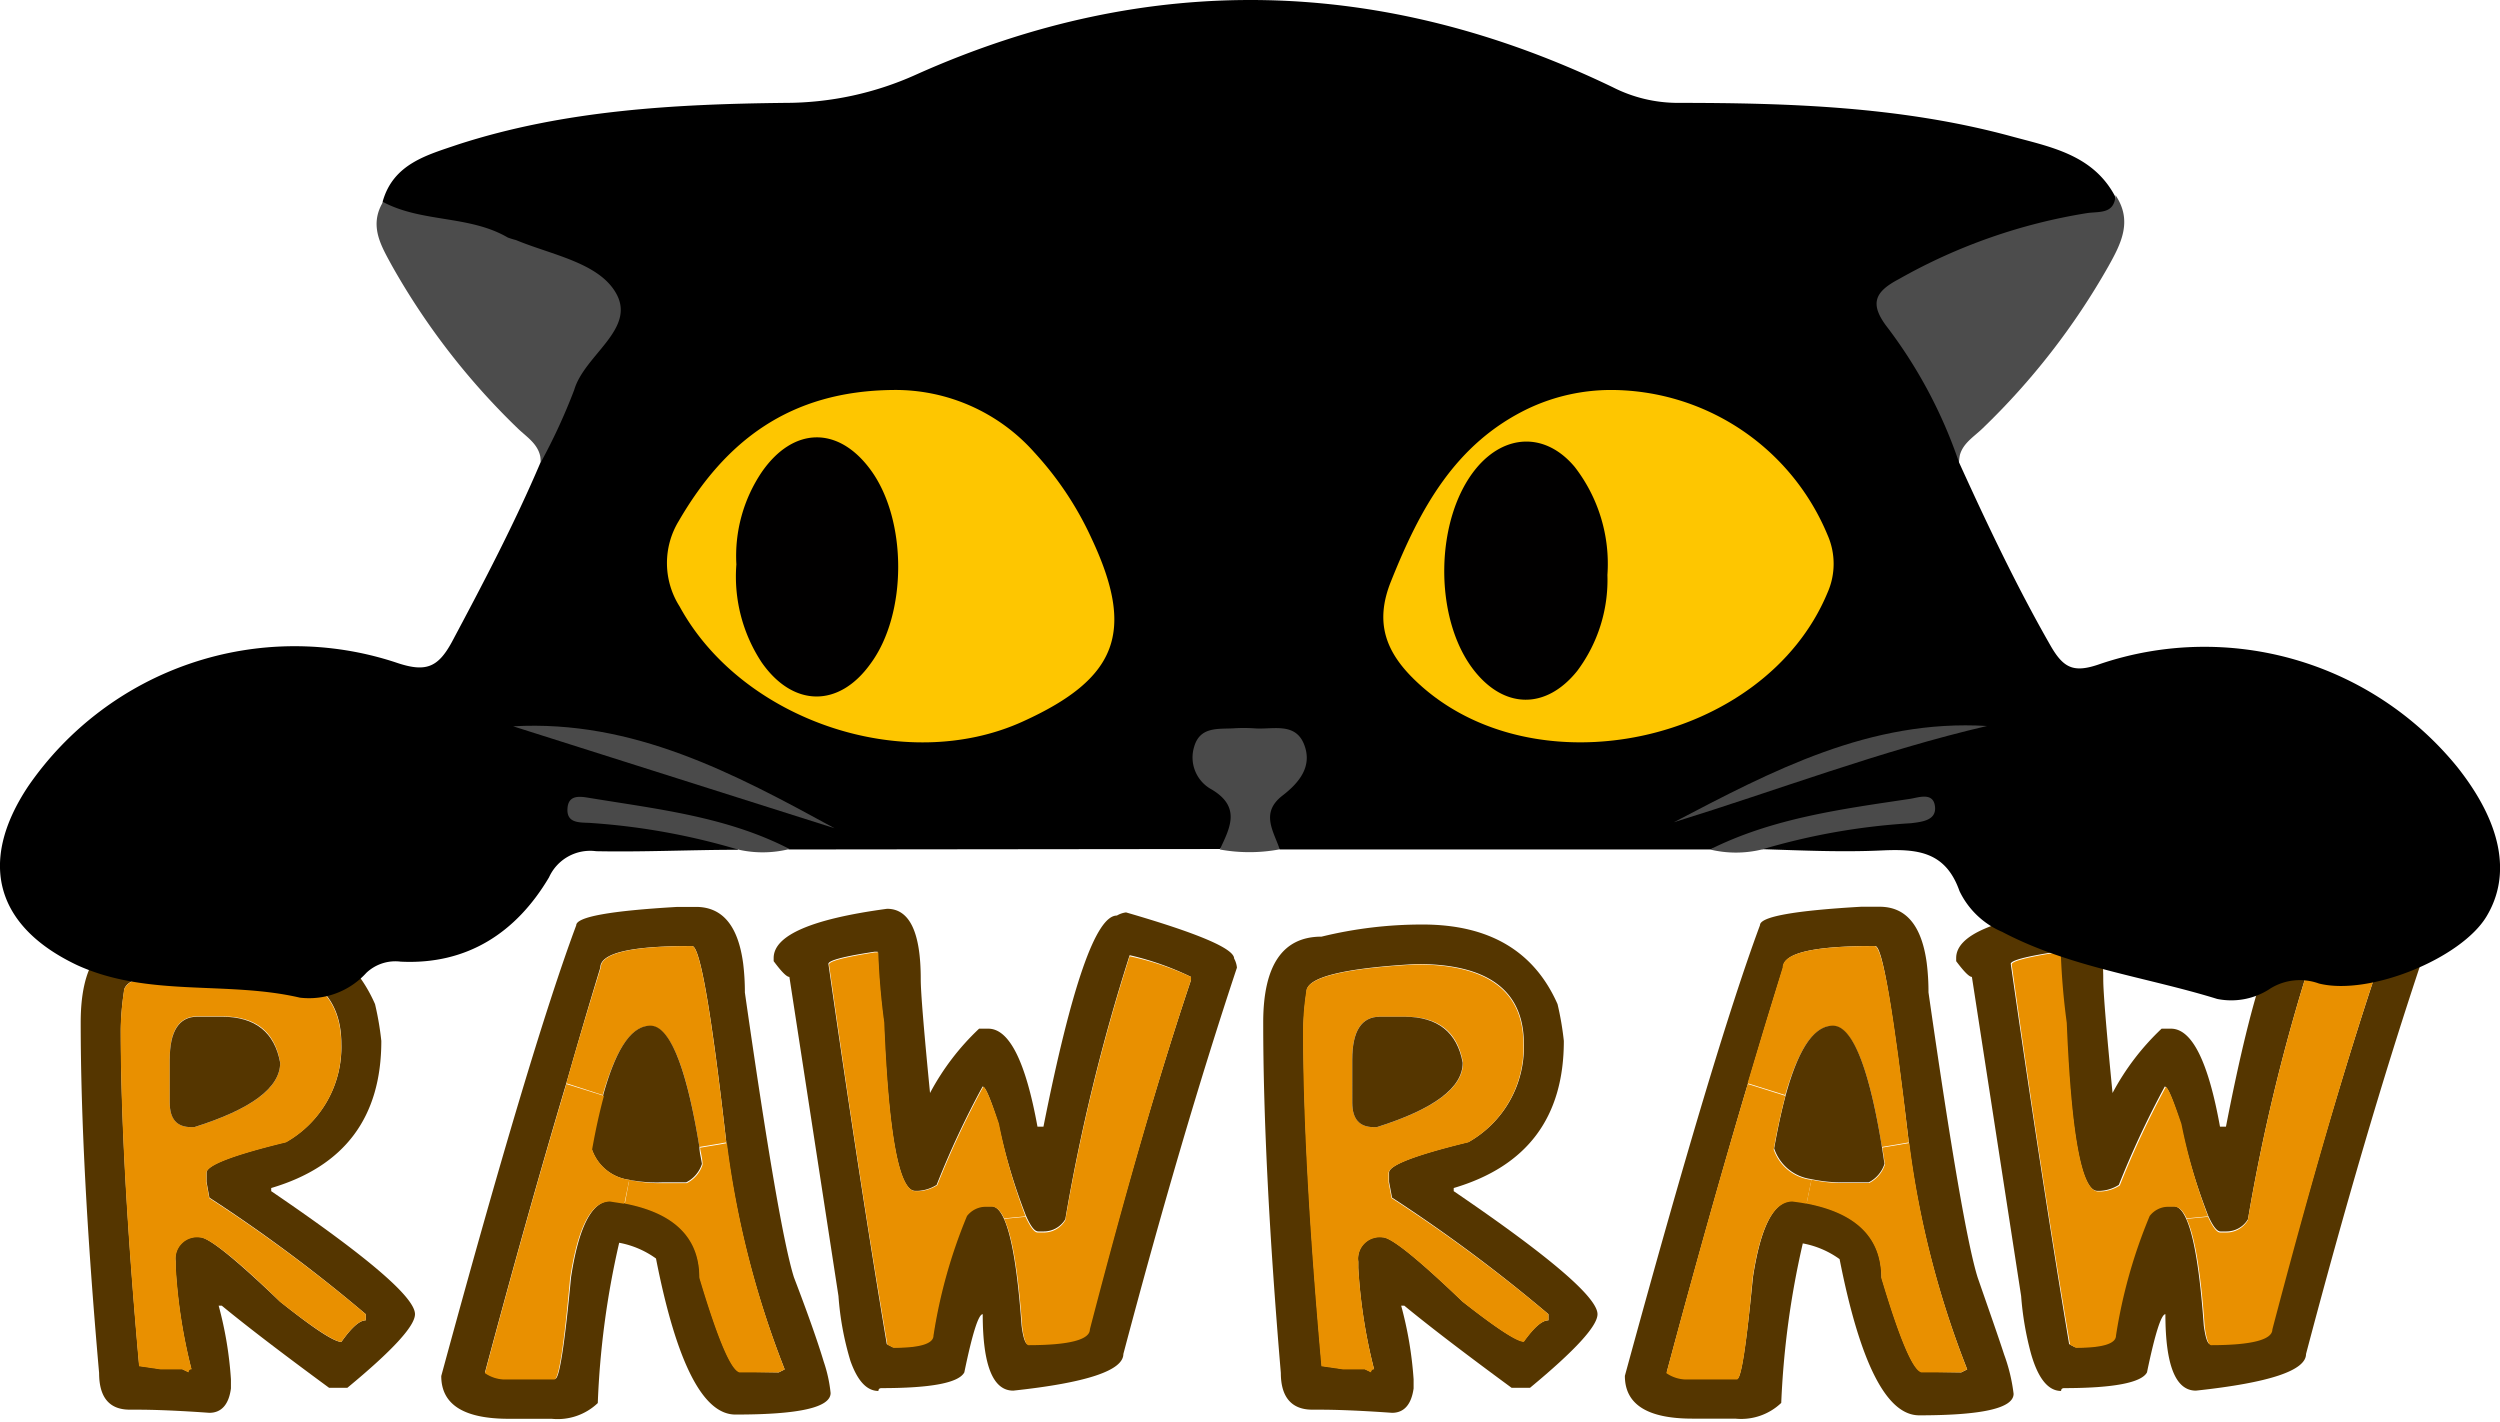 <svg xmlns="http://www.w3.org/2000/svg" viewBox="0 0 158.92 90.41"><path d="M153.62,60.93a1.52,1.52,0,0,1,.18.58q-3.51,10.55-7.21,24.56,0,1.58-7,2.33-1.94,0-1.94-4.86c-.26,0-.66,1.23-1.17,3.7-.35.65-2.11,1-5.26,1-.13,0-.2.06-.2.18-.82,0-1.46-.79-1.91-2.36a19.53,19.53,0,0,1-.63-3.67L125.35,62.1c-.17,0-.5-.33-1-1v-.2c0-1.44,2.4-2.48,7.22-3.13q2.13,0,2.13,4.5,0,1.19.59,7.21a15.8,15.8,0,0,1,3.12-4.09H138q2,0,3.12,6.23h.38q2.61-13.46,4.68-13.45a1.49,1.49,0,0,1,.59-.2C151.34,59.33,153.62,60.3,153.62,60.93Zm-2.74,1.37v-.2A17.91,17.91,0,0,0,147,60.72a121.45,121.45,0,0,0-4.1,16.78,1.59,1.59,0,0,1-1.37.78h-.38q-.33,0-.78-1a36.67,36.67,0,0,1-1.76-5.87c-.5-1.56-.82-2.34-1-2.34a58.6,58.6,0,0,0-2.92,6.25,2.45,2.45,0,0,1-1.17.38h-.2q-1.51,0-2-10.72a44.45,44.45,0,0,1-.38-4.48h-.2c-2,.3-2.92.56-2.92.77q2,13.93,3.71,24.17l.38.2c1.69,0,2.54-.26,2.54-.78a32.63,32.63,0,0,1,2.14-7.6,1.5,1.5,0,0,1,1.17-.59h.4c.29,0,.55.25.78.74.52,1.09.9,3.37,1.15,6.86.11.78.24,1.17.41,1.17,2.59,0,3.89-.32,3.89-1Q148,71,150.88,62.3Z" fill="#553600"/><path d="M150.88,62.1v.2Q148,71,144.45,84.51c0,.65-1.3,1-3.89,1-.17,0-.3-.39-.41-1.17-.25-3.49-.63-5.77-1.15-6.86l1.36-.13q.45,1,.78,1h.38a1.59,1.59,0,0,0,1.37-.78A121.45,121.45,0,0,1,147,60.72,17.91,17.91,0,0,1,150.88,62.1Z" fill="#e99000"/><path d="M140.36,77.32l-1.36.13c-.23-.49-.49-.74-.78-.74h-.4a1.5,1.5,0,0,0-1.17.59,32.63,32.63,0,0,0-2.14,7.6c0,.52-.85.78-2.54.78l-.38-.2q-1.76-10.24-3.71-24.17c0-.21,1-.47,2.92-.77h.2a44.45,44.45,0,0,0,.38,4.48q.44,10.73,2,10.72h.2a2.45,2.45,0,0,0,1.17-.38,58.6,58.6,0,0,1,2.92-6.25c.15,0,.47.78,1,2.34A36.67,36.67,0,0,0,140.36,77.32Z" fill="#e99000"/><path d="M127.4,86.11A11,11,0,0,1,128,88.6c0,.92-2,1.37-6,1.37q-3.11,0-5.06-9.93a5.8,5.8,0,0,0-2.34-1,55.15,55.15,0,0,0-1.37,10.14,3.69,3.69,0,0,1-2.92,1h-2.73q-4.29,0-4.29-2.72,5.67-20.79,8.59-28.65,0-.8,6.43-1.17h1.17c1.68,0,2.68,1.19,3,3.59a14.73,14.73,0,0,1,.11,1.85q2.16,15.07,3.13,18.14C126.42,83.24,127,84.88,127.4,86.11Zm-2.73,1.13.38-.19a60,60,0,0,1-3.71-14.43c-1-8.32-1.67-12.48-2.13-12.48H119q-5.66,0-5.65,1.37-1.1,3.51-2.23,7.35-2.5,8.42-5.17,18.38a2.28,2.28,0,0,0,1.17.4h3.31c.25,0,.58-2.15,1-6.44q.74-4.87,2.53-4.87c.31,0,.61.08.9.14,3.17.61,4.75,2.18,4.75,4.73,1.15,3.88,2,5.89,2.54,6Z" fill="#553600"/><path d="M125.05,87.05l-.38.19h-2.54c-.55-.15-1.39-2.16-2.54-6,0-2.55-1.58-4.12-4.75-4.73l.31-1.52a9.25,9.25,0,0,0,2.1.21h1.57a2,2,0,0,0,1-1.17c-.05-.37-.11-.74-.16-1.08l1.71-.29A60,60,0,0,0,125.05,87.05Z" fill="#e99000"/><path d="M121.34,72.62l-1.71.29q-1.25-7.69-3.15-7.69c-1.17,0-2.15,1.46-3,4.39l-2.39-.75q1.14-3.84,2.23-7.35,0-1.36,5.65-1.37h.2C119.67,60.14,120.39,64.3,121.34,72.62Z" fill="#e99000"/><path d="M119.63,72.91c.05.34.11.71.16,1.08a2,2,0,0,1-1,1.17h-1.57a9.25,9.25,0,0,1-2.1-.21A2.88,2.88,0,0,1,112.78,73c.23-1.3.48-2.44.74-3.41.81-2.93,1.79-4.39,3-4.39S118.8,67.78,119.63,72.91Z" fill="#553600"/><path d="M115.15,75l-.31,1.52c-.29-.06-.59-.1-.9-.14q-1.8,0-2.53,4.87c-.39,4.29-.72,6.44-1,6.44h-3.31a2.28,2.28,0,0,1-1.17-.4q2.67-10,5.17-18.38l2.39.75c-.26,1-.51,2.11-.74,3.41A2.88,2.88,0,0,0,115.15,75Z" fill="#e99000"/><path d="M101.55,83.54q0,1.13-4.29,4.68H96.09Q91.6,84.92,89.27,83h-.2a24,24,0,0,1,.79,4.68v.58c-.14,1-.59,1.55-1.37,1.55-1.83-.13-3.39-.2-4.68-.2h-.39c-1.3,0-2-.78-2-2.33Q80.3,74,80.3,65q0-5.46,3.71-5.46a26.86,26.86,0,0,1,6.43-.77q6.34,0,8.57,5.06a18.93,18.93,0,0,1,.4,2.34q0,7.28-7,9.35v.2Q101.55,81.94,101.55,83.54Zm-3.12.39v-.39a99.21,99.21,0,0,0-9.94-7.41l-.19-1v-.59q0-.72,5.06-1.95a6.92,6.92,0,0,0,3.51-6.23q0-5.09-6.81-5.08-7,.39-7,1.75a17.53,17.53,0,0,0-.2,2.36q0,8.3,1.17,21.43l1.37.2h1.35l.4.19a.17.17,0,0,1,.19-.19,34,34,0,0,1-1-6.43v-.4a1.37,1.37,0,0,1,1.55-1.55q.81,0,5.08,4.09,3.22,2.53,3.89,2.54C97.52,84.38,98,83.93,98.43,83.93Z" fill="#553600"/><path d="M98.43,83.54v.39c-.39,0-.91.45-1.56,1.37q-.66,0-3.89-2.54-4.28-4.1-5.08-4.09a1.37,1.37,0,0,0-1.55,1.55v.4a34,34,0,0,0,1,6.43.17.17,0,0,0-.19.19l-.4-.19H85.38L84,86.85q-1.17-13.12-1.17-21.43a17.53,17.53,0,0,1,.2-2.36q0-1.37,7-1.75,6.81,0,6.81,5.08a6.92,6.92,0,0,1-3.51,6.23q-5.06,1.23-5.06,1.95v.59l.19,1A99.21,99.21,0,0,1,98.43,83.54ZM93,67.56c-.35-2-1.58-2.93-3.71-2.93H87.72c-1.17,0-1.76.91-1.76,2.73V70.1c0,1,.46,1.55,1.36,1.55h.2Q93,69.93,93,67.56Z" fill="#e99000"/><path d="M89.27,64.63c2.13,0,3.36,1,3.71,2.93q0,2.37-5.46,4.09h-.2c-.9,0-1.36-.52-1.36-1.55V67.36c0-1.82.59-2.73,1.76-2.73Z" fill="#553600"/><path d="M78.45,60.93a1.52,1.52,0,0,1,.18.58q-3.51,10.55-7.22,24.56c0,1.05-2.33,1.83-7,2.33q-1.94,0-1.94-4.86c-.27,0-.66,1.23-1.17,3.7q-.54,1-5.26,1c-.13,0-.2.06-.2.18-.74,0-1.33-.64-1.78-1.91a18.8,18.8,0,0,1-.76-4.12L50.18,62.1c-.18,0-.5-.33-1-1v-.2q0-2.16,7.21-3.13,2.15,0,2.14,4.5,0,1.19.59,7.21a15.8,15.8,0,0,1,3.12-4.09h.58q2,0,3.13,6.23h.38Q69,58.19,71,58.2a1.51,1.51,0,0,1,.58-.2C76.17,59.33,78.45,60.3,78.45,60.93ZM75.71,62.3v-.2a18,18,0,0,0-3.9-1.38A123.15,123.15,0,0,0,67.72,77.5a1.59,1.59,0,0,1-1.37.78H66c-.23,0-.48-.32-.78-1a36.67,36.67,0,0,1-1.76-5.87c-.5-1.56-.82-2.34-1-2.34a56.57,56.57,0,0,0-2.92,6.25,2.45,2.45,0,0,1-1.17.38h-.2q-1.53,0-2-10.72a44.45,44.45,0,0,1-.38-4.48h-.2c-2,.3-2.93.56-2.93.77q2,13.93,3.71,24.17l.39.2c1.69,0,2.54-.26,2.54-.78a32.72,32.72,0,0,1,2.13-7.6,1.53,1.53,0,0,1,1.17-.59h.41c.29,0,.55.25.78.74.52,1.09.9,3.37,1.15,6.86.1.78.24,1.17.4,1.17,2.6,0,3.9-.32,3.9-1Q72.78,71,75.71,62.3Z" fill="#553600"/><path d="M75.71,62.1v.2Q72.79,71,69.28,84.51c0,.65-1.3,1-3.9,1-.16,0-.3-.39-.4-1.17-.25-3.49-.63-5.77-1.15-6.86l1.36-.13c.3.64.55,1,.78,1h.38a1.59,1.59,0,0,0,1.37-.78,123.15,123.15,0,0,1,4.09-16.78A18,18,0,0,1,75.71,62.1Z" fill="#e99000"/><path d="M65.19,77.32l-1.36.13c-.23-.49-.49-.74-.78-.74h-.41a1.53,1.53,0,0,0-1.17.59,32.72,32.72,0,0,0-2.13,7.6c0,.52-.85.78-2.54.78l-.39-.2Q54.66,75.24,52.7,61.31c0-.21,1-.47,2.93-.77h.2A44.45,44.45,0,0,0,56.21,65q.43,10.73,2,10.72h.2a2.45,2.45,0,0,0,1.17-.38,56.57,56.57,0,0,1,2.92-6.25c.15,0,.47.78,1,2.34A36.67,36.67,0,0,0,65.19,77.32Z" fill="#e99000"/><path d="M52.36,86.55a9,9,0,0,1,.44,2c0,.92-2,1.37-6,1.37Q43.66,90,41.7,80a5.8,5.8,0,0,0-2.34-1A54.29,54.29,0,0,0,38,89.19a3.7,3.7,0,0,1-2.93,1H32.34q-4.29,0-4.29-2.72,5.65-20.79,8.58-28.65,0-.8,6.44-1.17h1.17c1.68,0,2.68,1.19,3,3.59a14.73,14.73,0,0,1,.11,1.85Q49.5,78.13,50.47,81.2,51.79,84.65,52.36,86.55Zm-2.86.69.38-.19a60,60,0,0,1-3.71-14.43Q44.75,60.14,44,60.14h-.2q-5.64,0-5.64,1.37Q37.1,65,36,68.86q-2.51,8.42-5.17,18.38a2.28,2.28,0,0,0,1.17.4h3.3q.39,0,1-6.44.74-4.87,2.54-4.87l.91.14c3.16.61,4.74,2.18,4.74,4.73,1.15,3.88,2,5.89,2.54,6Z" fill="#553600"/><path d="M49.88,87.05l-.38.19H47c-.55-.15-1.39-2.16-2.54-6,0-2.55-1.58-4.12-4.74-4.73L40,75a9.16,9.16,0,0,0,2.09.21h1.57a2,2,0,0,0,1-1.17c0-.37-.11-.74-.16-1.08l1.71-.29A60,60,0,0,0,49.88,87.05Z" fill="#e99000"/><path d="M46.17,72.62l-1.71.29q-1.24-7.69-3.15-7.69c-1.17,0-2.15,1.46-3,4.39L36,68.86Q37.1,65,38.19,61.51q0-1.36,5.64-1.37H44Q44.74,60.14,46.17,72.62Z" fill="#e99000"/><path d="M44.46,72.91c0,.34.11.71.16,1.08a2,2,0,0,1-1,1.17H42.08A9.16,9.16,0,0,1,40,75,2.91,2.91,0,0,1,37.6,73c.23-1.3.48-2.44.75-3.41.81-2.93,1.79-4.39,3-4.39S43.63,67.78,44.46,72.91Z" fill="#553600"/><path d="M40,75l-.31,1.52-.91-.14q-1.8,0-2.54,4.87-.58,6.43-1,6.44H32a2.28,2.28,0,0,1-1.17-.4q2.67-10,5.17-18.38l2.39.75c-.27,1-.52,2.11-.75,3.41A2.91,2.91,0,0,0,40,75Z" fill="#e99000"/><path d="M26.38,83.54q0,1.13-4.3,4.68H20.92Q16.43,84.92,14.1,83h-.2a23.74,23.74,0,0,1,.78,4.68v.58c-.13,1-.59,1.55-1.37,1.55-1.82-.13-3.38-.2-4.67-.2H8.25c-1.3,0-1.95-.78-1.95-2.33Q5.13,74,5.13,65q0-5.46,3.71-5.46a26.8,26.8,0,0,1,6.43-.77q6.35,0,8.57,5.06a18.93,18.93,0,0,1,.4,2.34q0,7.28-7,9.35v.2Q26.39,81.94,26.38,83.54Zm-3.13.39v-.39a98,98,0,0,0-9.94-7.41l-.18-1v-.59q0-.72,5.06-1.95a6.92,6.92,0,0,0,3.51-6.23q0-5.09-6.82-5.08-7,.39-7,1.75a17.53,17.53,0,0,0-.2,2.36q0,8.3,1.17,21.43l1.37.2h1.35l.4.19a.17.17,0,0,1,.19-.19,34,34,0,0,1-1-6.43v-.4a1.36,1.36,0,0,1,1.55-1.55c.53,0,2.23,1.36,5.08,4.09Q21,85.3,21.7,85.3C22.35,84.38,22.86,83.93,23.25,83.93Z" fill="#553600"/><path d="M23.25,83.54v.39c-.39,0-.9.45-1.55,1.37q-.66,0-3.89-2.54C15,80,13.26,78.67,12.73,78.67a1.36,1.36,0,0,0-1.55,1.55v.4a34,34,0,0,0,1,6.43.17.17,0,0,0-.19.19l-.4-.19H10.21l-1.37-.2Q7.67,73.72,7.67,65.42a17.53,17.53,0,0,1,.2-2.36q0-1.37,7-1.75,6.82,0,6.82,5.08a6.92,6.92,0,0,1-3.51,6.23q-5.06,1.23-5.06,1.95v.59l.18,1A98,98,0,0,1,23.25,83.54Zm-5.44-16c-.35-2-1.58-2.93-3.71-2.93H12.55c-1.17,0-1.76.91-1.76,2.73V70.1c0,1,.45,1.55,1.36,1.55h.2Q17.81,69.93,17.81,67.56Z" fill="#e99000"/><path d="M14.1,64.63c2.13,0,3.36,1,3.71,2.93q0,2.37-5.46,4.09h-.2c-.91,0-1.36-.52-1.36-1.55V67.36c0-1.82.59-2.73,1.76-2.73Z" fill="#553600"/><path d="M124.53,29.39c1.82,4,3.67,7.9,5.84,11.69.83,1.43,1.49,1.71,3.15,1.12a20.72,20.72,0,0,1,22.67,6.54c2.83,3.56,3.48,6.85,1.87,9.52s-7.45,5.06-10.65,4.26a3.56,3.56,0,0,0-3.06.3,4.48,4.48,0,0,1-3.41.68c-4.56-1.41-9.37-2-13.66-4.26a5.31,5.31,0,0,1-2.72-2.6c-.89-2.53-2.7-2.68-4.93-2.58-2.54.12-5.09,0-7.64-.08-.17-1,.6-.95,1.19-1.07,2.67-.54,5.35-1.07,8-1.42A100.91,100.91,0,0,0,108.7,54L81.36,54c-1.71-1.22-1.22-2.55-.25-4,.59-.85,1.68-1.94.22-2.68a3.6,3.6,0,0,0-4.09.25c-1,.88,0,1.81.68,2.54,1.3,1.45,1.2,2.72-.38,3.86L50.19,54a110,110,0,0,0-11.93-2.41c2.51.37,5,.88,7.47,1.36.59.12,1.35.09,1.17,1.07-3,0-6,.15-9,.09a2.87,2.87,0,0,0-3,1.66c-2.07,3.5-5.19,5.57-9.43,5.36a2.68,2.68,0,0,0-2.18.71,4.92,4.92,0,0,1-4.22,1.58c-4.68-1.09-9.64,0-14.17-2.07C-.25,58.91-1.43,54.84,1.78,50a20.56,20.56,0,0,1,23.38-7.89c1.89.65,2.67.34,3.56-1.29,2-3.75,4-7.56,5.66-11.47,0-3.07,1.85-5.38,3.26-7.86s1.27-2.68-1.18-3.87a35.3,35.3,0,0,0-10-3.41c-.84-.13-2.14.14-2.13-1.41.68-2.4,2.84-2.95,4.77-3.61C35.85,7,42.87,6.62,49.88,6.54a20.22,20.22,0,0,0,8.36-1.8c14.83-6.64,29.65-6.24,44.27.8a9.14,9.14,0,0,0,4.16,1c7.11,0,14.22.24,21.13,2.11,2.48.68,5.21,1.15,6.63,3.79.56,1.77-.89,1.65-1.83,1.82a38.84,38.84,0,0,0-9.29,3c-3.48,1.56-3.62,1.94-1.55,5.07C123.2,24.44,124.65,26.61,124.53,29.39Z"/><path d="M124.53,29.39A30.3,30.3,0,0,0,120,20.84c-1.22-1.56-.79-2.31.71-3.1a35.69,35.69,0,0,1,12-4.2c.8-.1,1.7.06,1.77-1.13,1.11,1.64.34,3.1-.46,4.53a45.16,45.16,0,0,1-8,10.3C125.39,27.85,124.52,28.32,124.53,29.39Z" fill="#4c4c4c"/><path d="M24.35,12.84c2.48,1.32,5.48.83,7.93,2.26a5.16,5.16,0,0,0,.52.16c2.25.94,5.24,1.43,6.35,3.36,1.33,2.29-2,3.94-2.65,6.17a37.37,37.37,0,0,1-2.12,4.6c0-1.08-.84-1.55-1.47-2.16a45.07,45.07,0,0,1-8-10.35C24.23,15.63,23.44,14.35,24.35,12.84Z" fill="#4c4c4c"/><path d="M77.54,54c.68-1.43,1.37-2.76-.63-3.88a2.31,2.31,0,0,1-1-2.65c.37-1.28,1.49-1.12,2.48-1.17a10.29,10.29,0,0,1,1.36,0c1.13.09,2.57-.41,3.14,1s-.31,2.46-1.36,3.27c-1.43,1.1-.57,2.26-.18,3.42A10.44,10.44,0,0,1,77.54,54Z" fill="#4a4a4a"/><path d="M108.7,54c4-2,8.39-2.57,12.73-3.22.52-.08,1.45-.44,1.57.46s-.78,1-1.52,1.09A41.91,41.91,0,0,0,112,54,7,7,0,0,1,108.7,54Z" fill="#4a4a4a"/><path d="M46.9,54a42.87,42.87,0,0,0-9.27-1.68c-.68-.06-1.67.1-1.55-1,.1-.91,1-.65,1.56-.57,4.28.7,8.61,1.19,12.55,3.22A7,7,0,0,1,46.9,54Z" fill="#494949"/><path d="M102.46,24.79A14.94,14.94,0,0,1,116.17,34a4.53,4.53,0,0,1,0,3.68c-4,9.62-18.7,12.75-26.17,5.61-1.92-1.83-2.63-3.72-1.58-6.33,1.83-4.58,4.06-8.76,8.75-11A12.33,12.33,0,0,1,102.46,24.79Z" fill="#fec600"/><path d="M56.78,24.79a11.81,11.81,0,0,1,9,4,20.87,20.87,0,0,1,3.61,5.44c2.78,5.92,1.67,8.89-4.36,11.63-7.53,3.44-17.88-.06-21.83-7.31a5.14,5.14,0,0,1-.06-5.42C46.08,28.06,50.18,24.85,56.78,24.79Z" fill="#fec600"/><path d="M53.05,52.65,32.62,46.17C40.25,45.74,46.66,49.16,53.05,52.65Z" fill="#4a4a4a"/><path d="M106.4,52.27c6.25-3.27,12.48-6.57,19.91-6.12C119.53,47.73,113,50.23,106.4,52.27Z" fill="#494949"/><path d="M102.18,36.55a9.65,9.65,0,0,1-1.92,6.1c-2,2.49-4.68,2.42-6.61-.1-2.53-3.31-2.44-9.59.19-12.78,1.83-2.21,4.42-2.29,6.26-.09A10.06,10.06,0,0,1,102.18,36.55Z" fill="#010000"/><path d="M46.81,35.88A9.54,9.54,0,0,1,48.43,30c2-2.88,4.85-2.93,6.9-.15,2.35,3.18,2.36,9.17,0,12.35-2,2.79-4.91,2.77-6.91-.09A9.9,9.9,0,0,1,46.81,35.88Z" fill="#010000"/></svg>